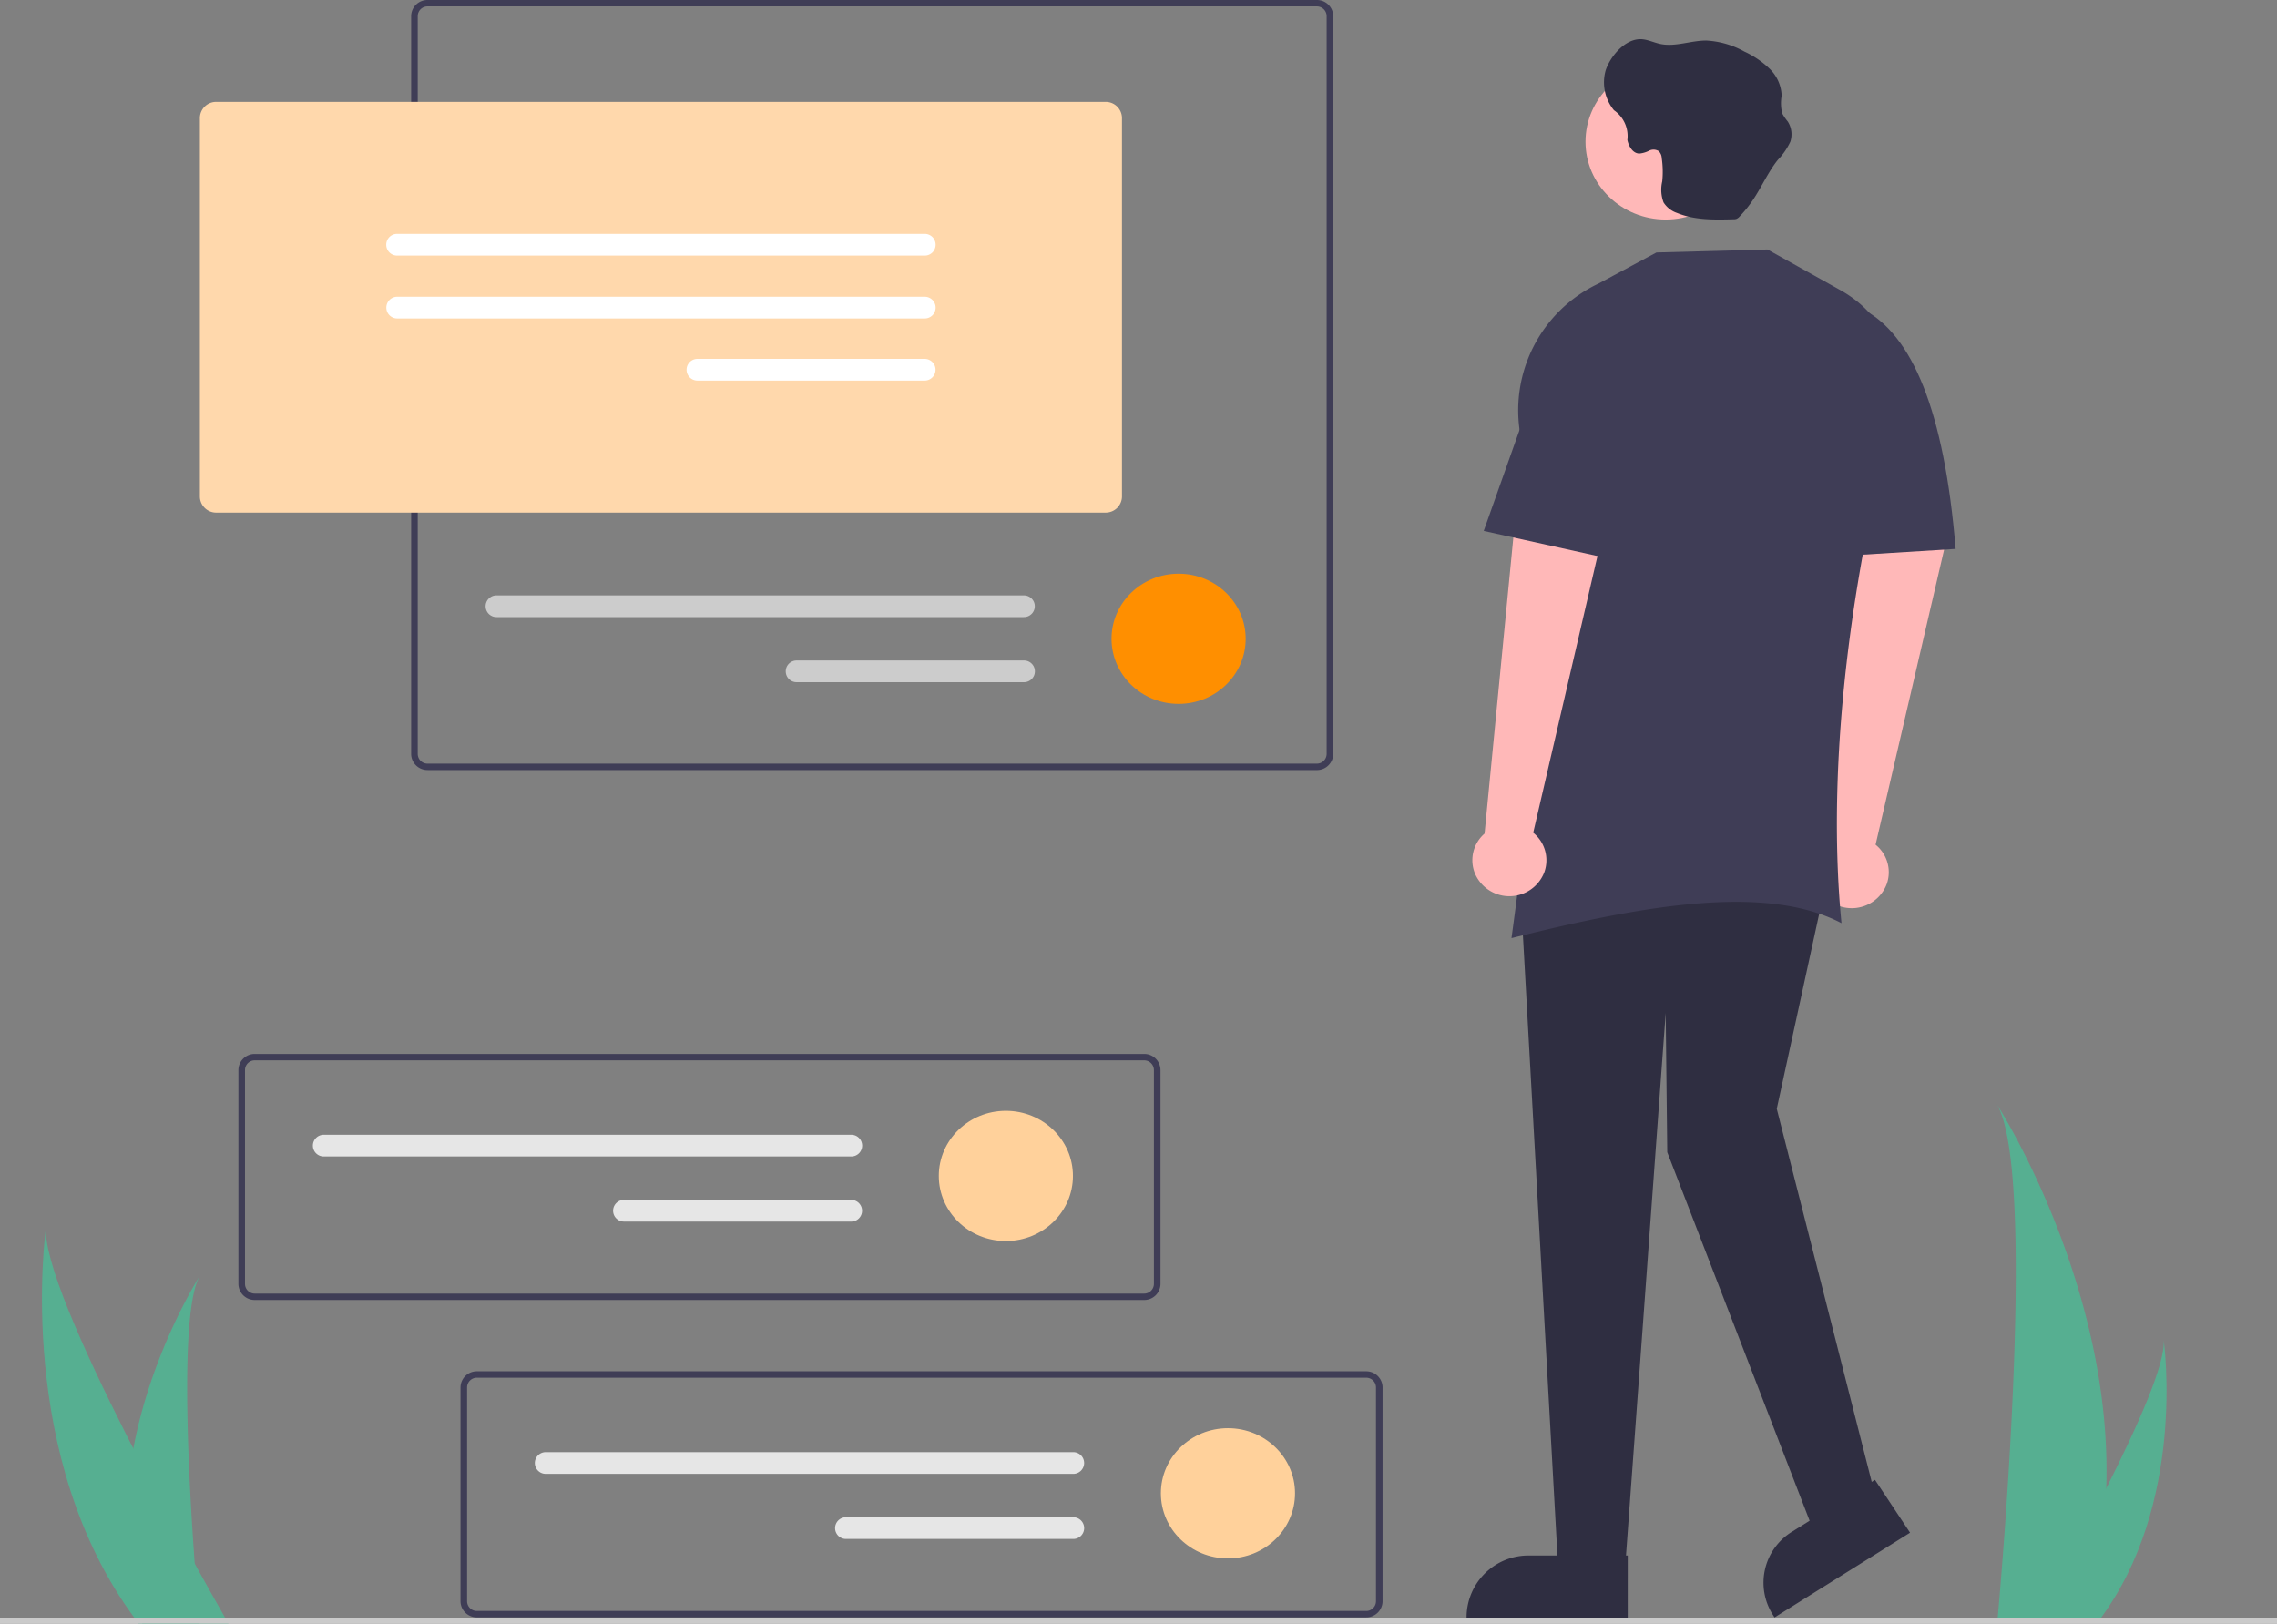 <svg id="undraw_browsing_online_re_6ao6" xmlns="http://www.w3.org/2000/svg" width="438.022" height="312.319" viewBox="0 0 438.022 312.319">
  <rect x="0" y="0" width="438.022" height="312.319" fill="#808080" stroke="none"/>
  <path id="Path_412" data-name="Path 412" d="M340.429,417.569l5.771-59.378,17.207.576L349.786,417.4a6.787,6.787,0,0,1,2.136,7.6,7.2,7.2,0,0,1-13.342.237,6.778,6.778,0,0,1,1.849-7.674Z" transform="translate(11.013 -254.909)" fill="#ffb8b8"/>
  <path id="Path_2352" data-name="Path 2352" d="M904.34,654.556a59.633,59.633,0,0,0,2.948,16.933c.041.127.084.253.127.38h11c-.012-.115-.024-.241-.035-.38-.733-8.186-4.963-58.008.094-66.528C918.033,605.653,903.489,628.545,904.34,654.556Z" transform="translate(-880.023 -359.551)" fill="#56af91"/>
  <path id="Path_2353" data-name="Path 2353" d="M913.067,664.112c.192.266.393.532.6.794h17.259c-.131-.226-.282-.492-.458-.794-2.852-5-11.291-19.928-19.125-35.414-8.419-16.639-16.143-33.908-15.492-40.159C895.648,589.949,889.824,632.923,913.067,664.112Z" transform="translate(-886.984 -352.587)" fill="#56af91"/>
  <path id="Path_2354" data-name="Path 2354" d="M307.2,621.547a88.8,88.8,0,0,1-4.391,25.218c-.059.19-.125.376-.189.566H286.24c.017-.17.035-.359.052-.566,1.092-12.191,7.391-86.386-.14-99.075C286.811,548.72,308.476,582.812,307.2,621.547Z" transform="translate(97.975 -335.266)" fill="#56af91"/>
  <path id="Path_2355" data-name="Path 2355" d="M279.416,680.088c-.137.19-.28.379-.425.566H266.7c.093-.161.2-.351.326-.566,2.03-3.557,8.04-14.193,13.619-25.218,5.993-11.849,11.5-24.146,11.032-28.6C291.82,627.275,295.969,657.878,279.416,680.088Z" transform="translate(124.533 -368.588)" fill="#56af91"/>
  <path id="Path_2359" data-name="Path 2359" d="M596.039,578.2H767.082a3.126,3.126,0,0,0,3.167-3.074V533.943a3.126,3.126,0,0,0-3.167-3.075H596.039a3.126,3.126,0,0,0-3.167,3.074v41.185A3.126,3.126,0,0,0,596.039,578.2ZM767.082,532.1a1.876,1.876,0,0,1,1.9,1.843v41.185a1.876,1.876,0,0,1-1.9,1.843H596.039a1.875,1.875,0,0,1-1.9-1.843V533.943a1.875,1.875,0,0,1,1.9-1.843Z" transform="translate(-547.009 -328.133)" fill="#3f3d56"/>
  <ellipse id="Ellipse_472" data-name="Ellipse 472" cx="12.902" cy="12.524" rx="12.902" ry="12.524" transform="translate(223.316 274.731)" fill="#ffd19b"/>
  <path id="Path_2357" data-name="Path 2357" d="M721.13,663.868a2.088,2.088,0,1,1,0,4.175H619.752a2.088,2.088,0,1,1-.009-4.174Z" transform="translate(-514.711 -384.53)" fill="#e6e6e6"/>
  <path id="Path_2358" data-name="Path 2358" d="M663.364,685.614a2.088,2.088,0,1,1,.009,4.175H619.741a2.088,2.088,0,1,1,0-4.174Z" transform="translate(-456.945 -393.751)" fill="#e6e6e6"/>
  <ellipse id="Ellipse_473" data-name="Ellipse 473" cx="12.902" cy="12.524" rx="12.902" ry="12.524" transform="translate(180.594 213.68)" fill="#ffd19b"/>
  <path id="Path_2360" data-name="Path 2360" d="M793.125,557.868a2.088,2.088,0,1,1,0,4.174H691.748a2.088,2.088,0,1,1,0-4.175Z" transform="translate(-629.428 -339.581)" fill="#e6e6e6"/>
  <path id="Path_2361" data-name="Path 2361" d="M735.371,579.614a2.088,2.088,0,1,1,0,4.175H691.748a2.088,2.088,0,1,1,0-4.175Z" transform="translate(-571.674 -348.803)" fill="#e6e6e6"/>
  <path id="Path_2362" data-name="Path 2362" d="M540.039,327H711.082a3.126,3.126,0,0,0,3.167-3.074V181.943a3.126,3.126,0,0,0-3.167-3.074H540.039a3.126,3.126,0,0,0-3.167,3.074V323.921a3.125,3.125,0,0,0,3.167,3.074ZM711.082,180.1a1.876,1.876,0,0,1,1.9,1.843V323.921a1.876,1.876,0,0,1-1.9,1.843H540.039a1.875,1.875,0,0,1-1.9-1.843V181.943a1.875,1.875,0,0,1,1.9-1.843Z" transform="translate(-457.782 -178.869)" fill="#3f3d56"/>
  <ellipse id="Ellipse_474" data-name="Ellipse 474" cx="12.902" cy="12.524" rx="12.902" ry="12.524" transform="translate(213.822 110.355)" fill="#ff8f00"/>
  <path id="Path_2363" data-name="Path 2363" d="M737.125,377.72a2.088,2.088,0,1,1,0,4.175H635.748a2.088,2.088,0,1,1,0-4.175Z" transform="translate(-540.2 -263.191)" fill="#ccc"/>
  <path id="Path_2364" data-name="Path 2364" d="M679.371,399.466a2.088,2.088,0,1,1,0,4.174H635.748a2.088,2.088,0,1,1,0-4.174Z" transform="translate(-482.446 -272.412)" fill="#ccc"/>
  <path id="Path_2366" data-name="Path 2366" d="M368.7,606.053h13.054l7.714-105.4.3,26.782,28.481,73.722,11.274-8.639-18.69-73.434,8.9-40.893H361.58Z" transform="translate(-69.041 -305.795)" fill="#2f2e41"/>
  <ellipse id="Ellipse_475" data-name="Ellipse 475" cx="15.427" cy="14.975" rx="15.427" ry="14.975" transform="translate(304.999 12.281)" fill="#ffb8b8"/>
  <path id="Path_2370" data-name="Path 2370" d="M354.571,394.661c25.2-6.278,48.853-10.508,63.488-2.88-2.563-26.155.4-59.542,9.2-94.437,2.856-11.334.919-21.547-9.494-27.378l-13.944-7.775-21.361.576-11.145,5.985a26.942,26.942,0,0,0-14.984,29.361C362.317,328.7,359.081,361.713,354.571,394.661Z" transform="translate(-63.813 -214.201)" fill="#3f3d56"/>
  <path id="Path_2372" data-name="Path 2372" d="M335.081,330l27.887-1.728c-2.179-26.63-8.379-41.187-17.8-46.076L335.081,293.71Z" transform="translate(13.232 -222.682)" fill="#3f3d56"/>
  <path id="Path_2375" data-name="Path 2375" d="M608.527,291.9H779.571a3.125,3.125,0,0,0,3.167-3.074V215.965a3.125,3.125,0,0,0-3.167-3.074H608.527a3.125,3.125,0,0,0-3.167,3.074v72.862a3.125,3.125,0,0,0,3.167,3.074Z" transform="translate(-566.908 -193.296)" fill="#ffd8ac"/>
  <path id="Path_2376" data-name="Path 2376" d="M769.308,256.985a2.088,2.088,0,1,1,0,4.174H667.93a2.088,2.088,0,1,1,0-4.174Z" transform="translate(-591.478 -211.994)" fill="#fff"/>
  <path id="Path_2377" data-name="Path 2377" d="M769.308,277.985a2.088,2.088,0,1,1,0,4.174H667.93a2.088,2.088,0,1,1,0-4.175Z" transform="translate(-591.478 -220.899)" fill="#fff"/>
  <path id="Path_2378" data-name="Path 2378" d="M711.553,298.731a2.088,2.088,0,1,1,0,4.175H667.93a2.088,2.088,0,1,1,0-4.175Z" transform="translate(-533.723 -229.696)" fill="#fff"/>
  <path id="Path_1784" data-name="Path 1784" d="M394.887,191.964c1.437-.146,2.792.6,4.206.9,2.907.619,5.886-.663,8.875-.653a16.843,16.843,0,0,1,7.3,2.114,17.638,17.638,0,0,1,4.865,3.307,7.6,7.6,0,0,1,2.321,5.2,8.272,8.272,0,0,0,.1,3.374,9.473,9.473,0,0,0,1.068,1.575,4.561,4.561,0,0,1,.5,3.9,12.926,12.926,0,0,1-2.4,3.487c-1.924,2.4-3.129,5.264-4.855,7.806a24.418,24.418,0,0,1-2.526,3.115,1.778,1.778,0,0,1-.545.416,1.719,1.719,0,0,1-.637.09c-3.662.1-7.451.18-10.822-1.215a4.923,4.923,0,0,1-2.6-2.024,6.944,6.944,0,0,1-.255-4.049,18.017,18.017,0,0,0-.1-4.5,1.952,1.952,0,0,0-.593-1.339,1.9,1.9,0,0,0-1.854-.058,5.166,5.166,0,0,1-1.842.54c-1.263,0-2.062-1.395-2.318-2.61a6.044,6.044,0,0,0-2.584-5.725,8.462,8.462,0,0,1-1.587-7.682C389.441,195.406,391.99,192.245,394.887,191.964Z" transform="translate(-79.721 -184.414)" fill="#2f2e41"/>
  <path id="Path_2356" data-name="Path 2356" d="M524.039,684.2H695.082a3.126,3.126,0,0,0,3.167-3.074V639.943a3.125,3.125,0,0,0-3.167-3.074H524.039a3.126,3.126,0,0,0-3.167,3.074v41.185a3.126,3.126,0,0,0,3.167,3.074ZM695.082,638.1a1.876,1.876,0,0,1,1.9,1.843v41.185a1.876,1.876,0,0,1-1.9,1.843H524.039a1.875,1.875,0,0,1-1.9-1.843V639.943a1.875,1.875,0,0,1,1.9-1.843Z" transform="translate(-432.288 -373.081)" fill="#3f3d56"/>
  <path id="Path_413" data-name="Path 413" d="M451.429,413.569l5.771-59.378,17.207.576L460.786,413.4a6.787,6.787,0,0,1,2.136,7.6,7.2,7.2,0,0,1-13.342.237,6.778,6.778,0,0,1,1.849-7.674Z" transform="translate(-165.849 -253.213)" fill="#ffb8b8"/>
  <path id="Path_2374" data-name="Path 2374" d="M442.08,329.9l26.107,5.76,1.187-41.469-14.834.576Z" transform="translate(-156.661 -227.771)" fill="#3f3d56"/>
  <path id="Path_414" data-name="Path 414" d="M472.389,698.39H453.452A11.9,11.9,0,0,0,441.384,710.1v.381h31Z" transform="translate(-159.263 -399.168)" fill="#2f2e41"/>
  <path id="Path_415" data-name="Path 415" d="M371.308,673.121l-15.919,9.955h0a11.511,11.511,0,0,0-3.609,16.191l.212.32,26.064-16.3Z" transform="translate(-10.622 -388.454)" fill="#2f2e41"/>
  <rect id="Rectangle_256" data-name="Rectangle 256" width="438.022" height="1.152" transform="translate(0 311.167)" fill="#cacaca"/>
</svg>
